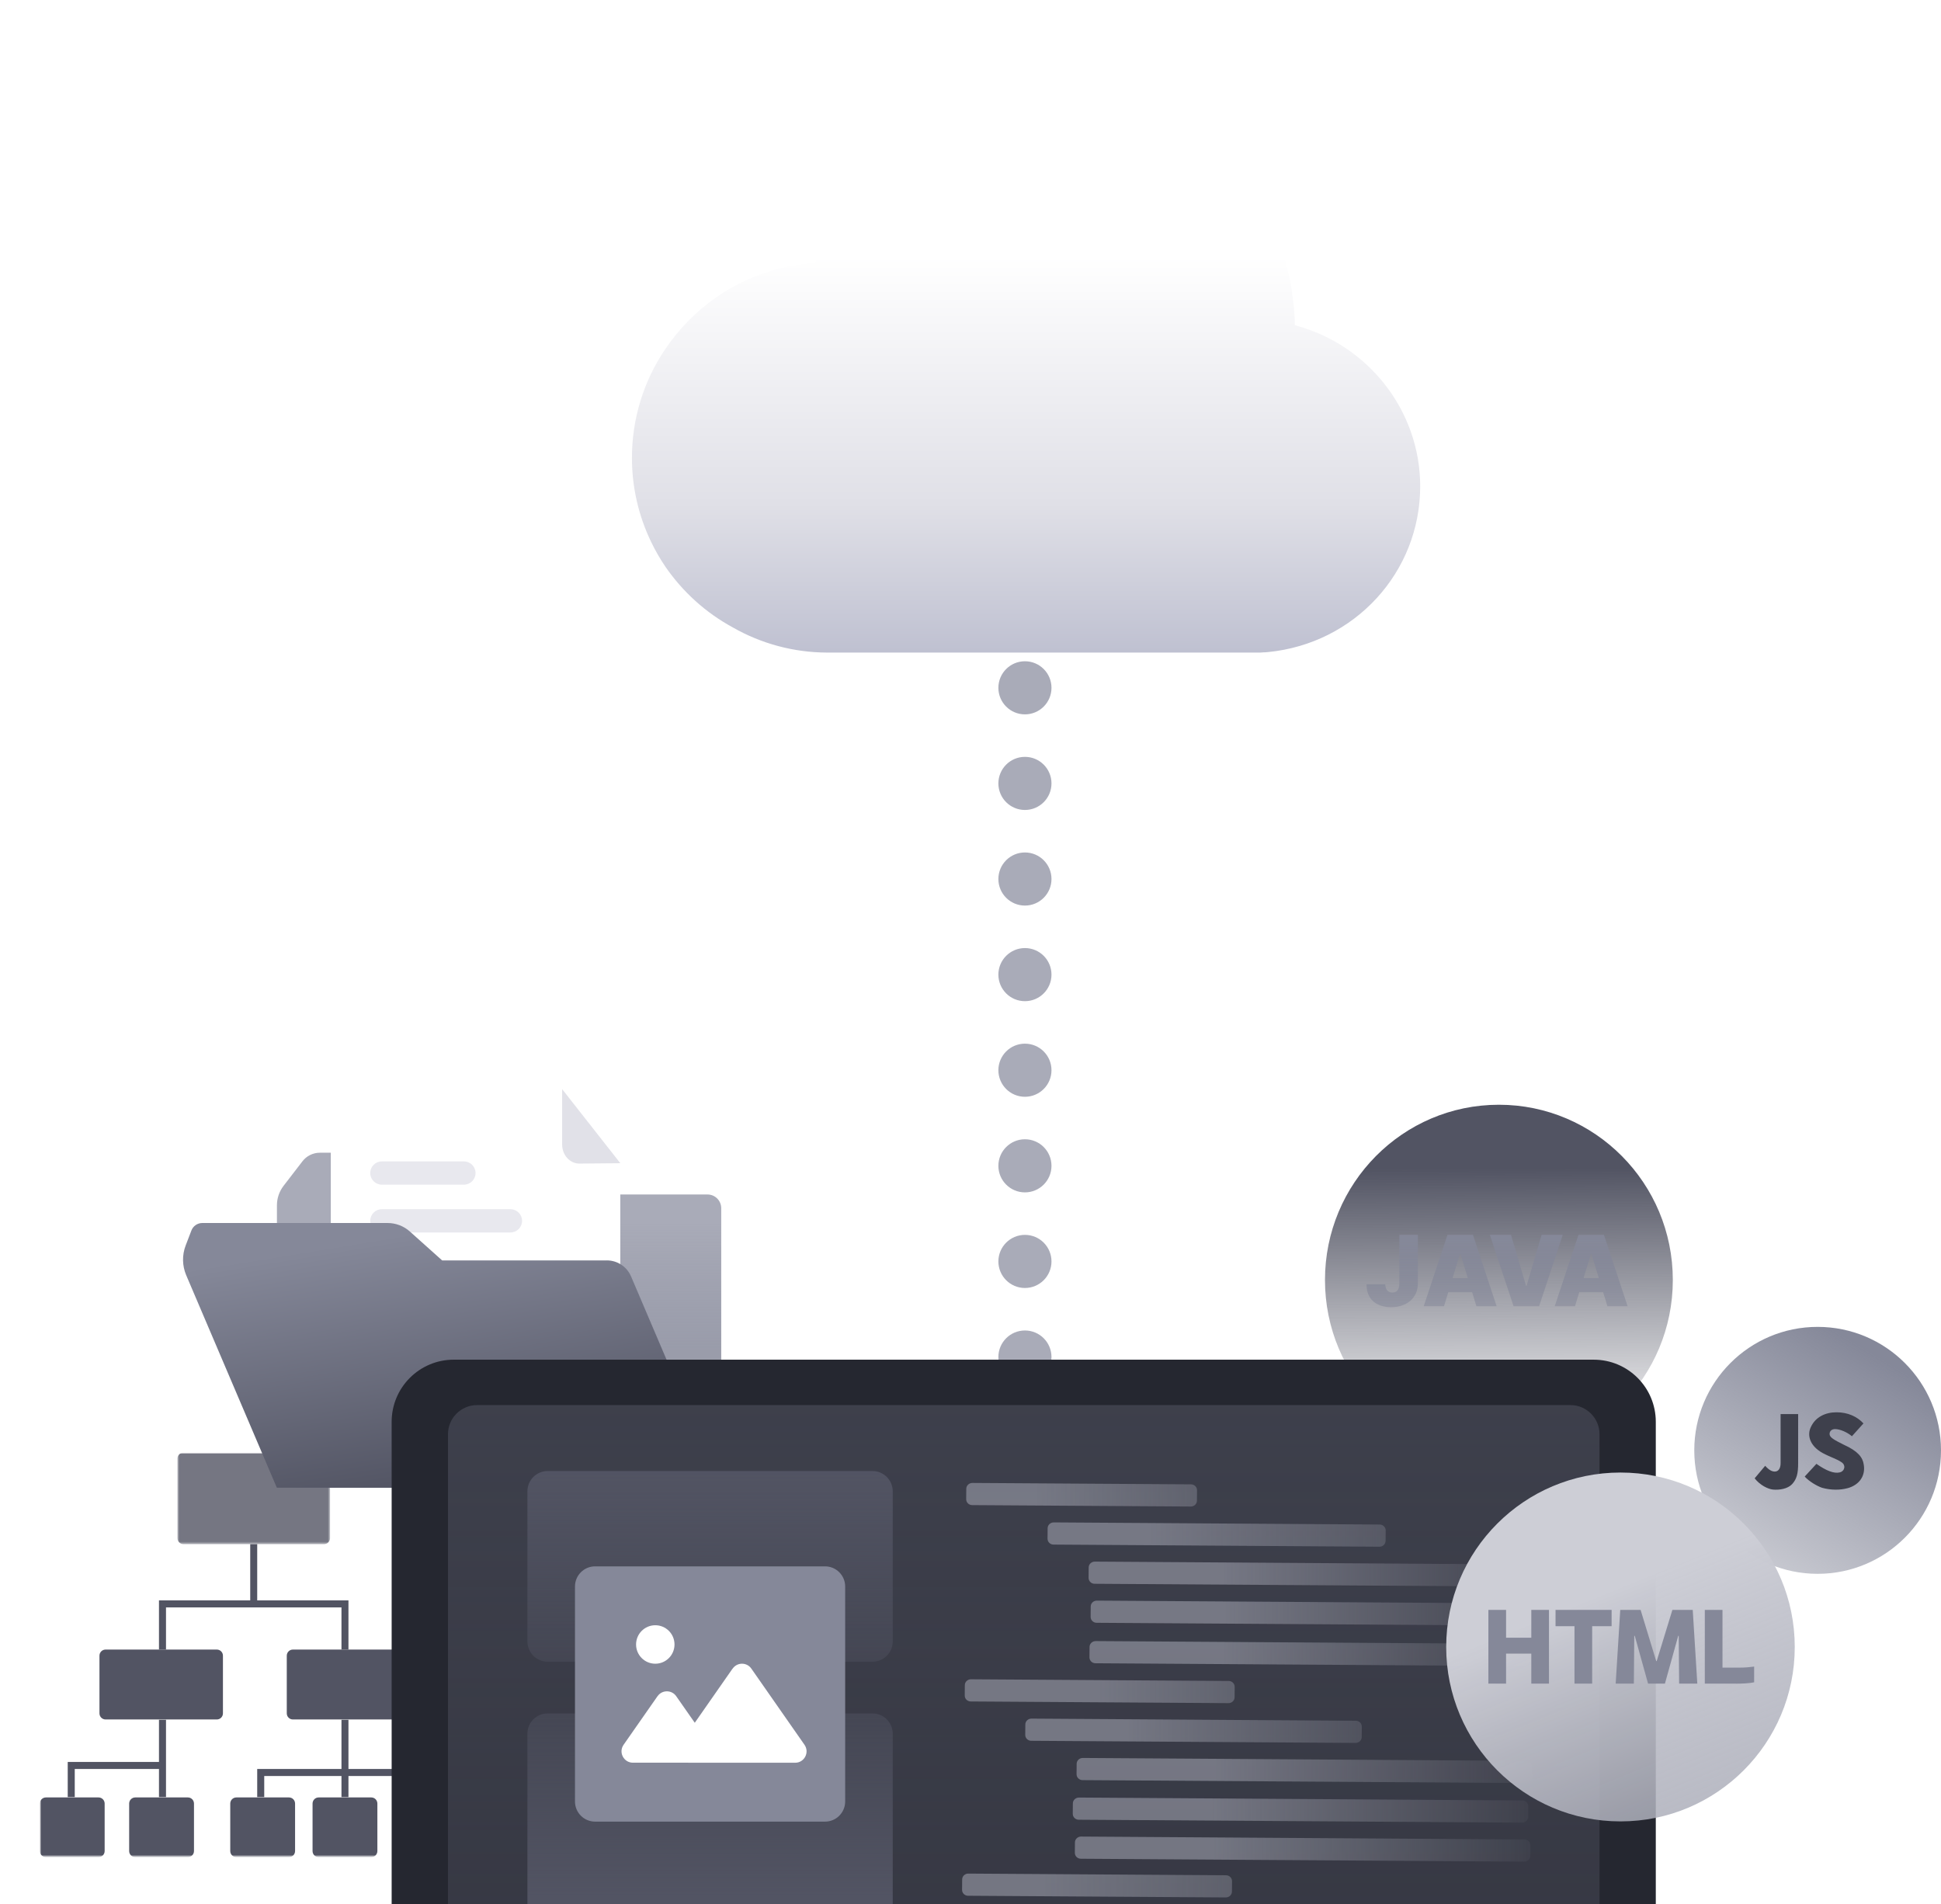 <svg width="731" height="717" viewBox="0 0 731 717" fill="none" xmlns="http://www.w3.org/2000/svg">
<g clip-path="url(#clip0_248_4084)">
<circle cx="386" cy="187" r="10" fill="#A9ABB8"/>
<circle cx="386" cy="223" r="10" fill="#A9ABB8"/>
<circle cx="386" cy="259" r="10" fill="#A9ABB8"/>
<circle cx="386" cy="295" r="10" fill="#A9ABB8"/>
<circle cx="386" cy="331" r="10" fill="#A9ABB8"/>
<circle cx="386" cy="367" r="10" fill="#A9ABB8"/>
<circle cx="386" cy="403" r="10" fill="#A9ABB8"/>
<circle cx="386" cy="439" r="10" fill="#A9ABB8"/>
<circle cx="386" cy="475" r="10" fill="#A9ABB8"/>
<circle cx="386" cy="511" r="10" fill="#A9ABB8"/>
<circle cx="386" cy="547" r="10" fill="#A9ABB8"/>
<circle cx="386" cy="583" r="10" fill="#A9ABB8"/>
<circle cx="386" cy="619" r="10" fill="#A9ABB8"/>
<circle cx="386" cy="655" r="10" fill="#A9ABB8"/>
<circle cx="386" cy="691" r="10" fill="#A9ABB8"/>
<mask id="mask0_248_4084" style="mask-type:luminance" maskUnits="userSpaceOnUse" x="15" y="547" width="159" height="153">
<path d="M173.12 547H15V699.343H173.12V547Z" fill="white"/>
</mask>
<g mask="url(#mask0_248_4084)">
<mask id="mask1_248_4084" style="mask-type:luminance" maskUnits="userSpaceOnUse" x="15" y="547" width="159" height="153">
<path d="M173.104 547H15V699.343H173.104V547Z" fill="white"/>
</mask>
<g mask="url(#mask1_248_4084)">
<g opacity="0.8">
<mask id="mask2_248_4084" style="mask-type:luminance" maskUnits="userSpaceOnUse" x="66" y="547" width="59" height="35">
<path d="M124.295 547H66.809V581.484H124.295V547Z" fill="white"/>
</mask>
<g mask="url(#mask2_248_4084)">
<path d="M122.003 581.468H69.117C67.84 581.468 66.809 580.436 66.809 579.159V549.294C66.809 548.016 67.84 546.984 69.117 546.984H122.003C123.28 546.984 124.31 548.016 124.31 549.294V579.159C124.31 580.436 123.28 581.468 122.003 581.468Z" fill="#525463"/>
</g>
</g>
<path d="M81.654 647.479H39.766C38.49 647.479 37.459 646.448 37.459 645.17V623.464C37.459 622.186 38.49 621.155 39.766 621.155H81.654C82.931 621.155 83.961 622.186 83.961 623.464V645.17C83.961 646.448 82.931 647.479 81.654 647.479Z" fill="#525463"/>
<path d="M152.199 647.479H110.312C109.035 647.479 108.004 646.448 108.004 645.17V623.464C108.004 622.186 109.035 621.155 110.312 621.155H152.199C153.476 621.155 154.507 622.186 154.507 623.464V645.17C154.507 646.448 153.476 647.479 152.199 647.479Z" fill="#525463"/>
<path d="M108.82 699.328H89.022C87.746 699.328 86.715 698.296 86.715 697.018V679.146C86.715 677.868 87.746 676.836 89.022 676.836H108.82C110.097 676.836 111.127 677.868 111.127 679.146V697.018C111.127 698.296 110.097 699.328 108.82 699.328Z" fill="#525463"/>
<path d="M139.816 699.328H120.018C118.742 699.328 117.711 698.296 117.711 697.018V679.146C117.711 677.868 118.742 676.836 120.018 676.836H139.816C141.093 676.836 142.123 677.868 142.123 679.146V697.018C142.123 698.296 141.093 699.328 139.816 699.328Z" fill="#525463"/>
<path d="M170.812 699.328H151.015C149.738 699.328 148.707 698.296 148.707 697.018V679.146C148.707 677.868 149.738 676.836 151.015 676.836H170.812C172.089 676.836 173.12 677.868 173.12 679.146V697.018C173.12 698.296 172.089 699.328 170.812 699.328Z" fill="#525463"/>
<path d="M37.105 699.328H17.307C16.031 699.328 15 698.296 15 697.018V679.146C15 677.868 16.031 676.836 17.307 676.836H37.105C38.382 676.836 39.413 677.868 39.413 679.146V697.018C39.413 698.296 38.382 699.328 37.105 699.328Z" fill="#525463"/>
<path d="M70.747 699.328H50.95C49.673 699.328 48.642 698.296 48.642 697.018V679.146C48.642 677.868 49.673 676.836 50.95 676.836H70.747C72.024 676.836 73.055 677.868 73.055 679.146V697.018C73.055 698.296 72.024 699.328 70.747 699.328Z" fill="#525463"/>
<path d="M128.602 621.155H131.233V602.636H96.868V581.468H94.237V602.636H59.872V621.155H62.518V605.283H128.602V621.155Z" fill="#525463"/>
<path d="M59.872 663.474H25.507V676.698H28.152V666.122H59.872V676.698H62.518V647.603H59.872V663.474Z" fill="#525463"/>
<path d="M131.232 666.122V647.603H128.602V666.122H96.867V676.698H99.513V668.77H128.602V676.698H131.232V668.77H160.321V676.698H162.952V666.122H131.232Z" fill="#525463"/>
</g>
</g>
<path d="M211.246 449.811L202.918 437.676C201.369 435.426 198.814 434.063 196.072 434.063H120.474C117.902 434.063 115.467 435.256 113.9 437.301L106.764 446.573C105.163 448.669 104.295 451.226 104.295 453.867V560.218H271.619V454.958C271.619 452.095 269.303 449.794 266.459 449.794H211.246V449.811Z" fill="url(#paint0_linear_248_4084)"/>
<path d="M224.786 548.543H133.4C128.529 548.543 124.578 544.146 124.578 538.726V419.934C124.578 414.514 128.529 410.117 133.4 410.117H211.689L233.607 438.017V538.743C233.607 544.163 229.656 548.56 224.786 548.56" fill="white"/>
<path d="M211.706 410.117V430.961C211.706 434.949 214.635 438.188 218.229 438.154L233.624 438.017L211.706 410.117Z" fill="#E1E1E8"/>
<path d="M174.716 437.335H143.806C141.388 437.335 139.429 439.297 139.429 441.716C139.429 444.135 141.388 446.096 143.806 446.096H174.716C177.133 446.096 179.093 444.135 179.093 441.716C179.093 439.297 177.133 437.335 174.716 437.335Z" fill="#E8E8EE"/>
<path d="M192.24 455.333H143.806C141.388 455.333 139.429 457.294 139.429 459.713C139.429 462.132 141.388 464.093 143.806 464.093H192.24C194.658 464.093 196.617 462.132 196.617 459.713C196.617 457.294 194.658 455.333 192.24 455.333Z" fill="#E8E8EE"/>
<path d="M228.566 474.627H166.524L154.381 463.753C152.065 461.674 149.068 460.532 145.951 460.532H76.177C74.372 460.532 72.737 461.657 72.09 463.344L69.927 468.985C68.531 472.615 68.616 476.638 70.132 480.2L104.261 560.218H271.585L237.661 480.643C236.111 476.996 232.517 474.61 228.549 474.61L228.566 474.627Z" fill="url(#paint1_linear_248_4084)"/>
<path d="M564.5 548C600.675 548 630 518.451 630 482C630 445.549 600.675 416 564.5 416C528.325 416 499 445.549 499 482C499 518.451 528.325 548 564.5 548Z" fill="url(#paint2_linear_248_4084)"/>
<g filter="url(#filter0_d_248_4084)">
<path d="M170.867 507.997H600.223C613.115 507.997 623.589 518.479 623.589 531.381V717.017H147.501V531.381C147.501 518.479 157.975 507.997 170.867 507.997Z" fill="#252730"/>
</g>
<path d="M179.655 529.097H591.452C597.481 529.097 602.386 534.006 602.386 540.039V717.017H168.721V540.039C168.721 534.006 173.626 529.097 179.655 529.097Z" fill="url(#paint3_linear_248_4084)"/>
<path d="M487.65 122.455V122.284C487.65 119.728 487.429 117.171 487.174 114.615L486.492 109.382V109.127C483.648 91.623 475.848 75.313 464.029 62.121L463.927 62.002L463.808 61.865L463.161 61.133C454.645 51.725 444.257 44.192 432.676 39.027C421.061 33.88 408.527 31.188 395.839 31.136L395.771 31C354.319 31 318.469 58.764 307.178 99.02C288.973 100.06 271.806 107.9 259.101 120.972C255.848 124.295 252.902 127.926 250.313 131.794C242.292 143.776 238 157.888 238 172.307C237.966 183.317 240.453 194.207 245.255 204.126C246.788 207.314 248.559 210.398 250.552 213.33C257.109 222.891 265.845 230.765 276.029 236.287C286.793 242.423 298.97 245.678 311.351 245.729H474.673L475.865 245.644H476.274L477.568 245.542C510.233 242.321 534.859 215.46 534.859 183.095C534.859 154.615 515.206 129.715 487.616 122.455H487.65Z" fill="url(#paint4_linear_248_4084)"/>
<path d="M684.541 592.635C710.199 592.635 731 571.818 731 546.14C731 520.462 710.199 499.646 684.541 499.646C658.882 499.646 638.082 520.462 638.082 546.14C638.082 571.818 658.882 592.635 684.541 592.635Z" fill="url(#paint5_linear_248_4084)"/>
<path d="M670.576 532.471H677.201V550.929C677.201 554.815 676.707 556.911 674.919 558.871C673.267 560.627 670.167 561.155 667.63 560.9C665.841 560.678 662.912 559.332 660.817 556.673L664.786 551.952C666.199 553.554 667.408 554.201 668.566 554.116C669.656 554.048 670.593 553.111 670.593 550.929V532.471H670.576Z" fill="#3E404C"/>
<path d="M695.781 560.388C693.124 561.138 689.531 561.172 686.21 560.235C684.337 559.604 681.305 557.832 679.67 556.008L684.081 551.219C687.828 553.844 690.74 554.969 692.869 554.44C694.81 553.946 695.219 551.713 693.55 550.622C691.643 549.31 689.735 548.901 686.363 547.112C681.612 544.453 680.419 540.448 682.054 537.226C683.74 533.664 687.368 531.807 691.626 531.807C695.883 531.807 699.374 533.375 701.793 535.999L697.45 540.823C695.611 539.255 692.886 538.13 691.098 538.13C690.059 538.13 689.037 538.726 689.037 539.97C689.037 541.215 690.502 542.101 694.538 544.095C699.63 546.413 701.537 548.731 701.912 551.543C702.593 555.548 700.447 559.11 695.781 560.405V560.388Z" fill="#3E404C"/>
<path d="M328.586 553.929H206.256C202.043 553.929 198.627 557.348 198.627 561.565V618.097C198.627 622.314 202.043 625.733 206.256 625.733H328.586C332.8 625.733 336.216 622.314 336.216 618.097V561.565C336.216 557.348 332.8 553.929 328.586 553.929Z" fill="url(#paint6_linear_248_4084)"/>
<path d="M206.239 645.196H328.586C332.793 645.196 336.216 648.622 336.216 652.832V717H198.627V652.832C198.627 648.622 202.05 645.196 206.256 645.196H206.239Z" fill="url(#paint7_linear_248_4084)"/>
<path d="M310.721 589.822H224.121C219.936 589.822 216.543 593.218 216.543 597.407V678.362C216.543 682.551 219.936 685.947 224.121 685.947H310.721C314.907 685.947 318.3 682.551 318.3 678.362V597.407C318.3 593.218 314.907 589.822 310.721 589.822Z" fill="#858899"/>
<path d="M247.623 638.72L234.85 657.008C232.858 659.854 234.902 663.757 238.376 663.757H263.921C267.396 663.757 269.422 659.854 267.447 657.008L254.674 638.72C252.971 636.266 249.343 636.266 247.64 638.72H247.623Z" fill="white"/>
<path d="M275.894 628.324L255.866 657.025C253.873 659.871 255.917 663.774 259.391 663.774H299.464C302.938 663.774 304.965 659.871 302.989 657.025L282.962 628.324C281.258 625.869 277.631 625.869 275.928 628.324H275.894Z" fill="white"/>
<path d="M246.789 626.483C250.786 626.483 254.027 623.24 254.027 619.24C254.027 615.239 250.786 611.996 246.789 611.996C242.791 611.996 239.551 615.239 239.551 619.24C239.551 623.24 242.791 626.483 246.789 626.483Z" fill="white"/>
<path opacity="0.53" d="M448.481 567.291L366.139 566.763C364.878 566.763 363.856 565.757 363.874 564.513L363.908 560.627C363.908 559.4 364.946 558.412 366.207 558.412L448.549 558.94C449.809 558.94 450.831 559.946 450.814 561.19L450.78 565.076C450.78 566.303 449.741 567.291 448.481 567.291Z" fill="url(#paint8_linear_248_4084)"/>
<path opacity="0.53" d="M519.532 582.426L396.776 581.625C395.516 581.625 394.494 580.619 394.511 579.375L394.546 575.489C394.546 574.262 395.584 573.273 396.845 573.273L519.6 574.074C520.861 574.074 521.883 575.08 521.865 576.324L521.831 580.21C521.831 581.437 520.793 582.426 519.532 582.426Z" fill="url(#paint9_linear_248_4084)"/>
<path opacity="0.53" d="M573.587 597.441L412.24 596.384C410.98 596.384 409.958 595.379 409.975 594.135L410.009 590.249C410.009 589.022 411.048 588.033 412.308 588.033L573.655 589.09C574.915 589.09 575.937 590.095 575.92 591.34L575.886 595.226C575.886 596.453 574.847 597.441 573.587 597.441Z" fill="url(#paint10_linear_248_4084)"/>
<path opacity="0.53" d="M574.353 612.133L413.006 611.076C411.746 611.076 410.724 610.07 410.741 608.826L410.775 604.94C410.775 603.713 411.814 602.725 413.075 602.725L574.422 603.781C575.682 603.781 576.704 604.787 576.687 606.031L576.653 609.917C576.653 611.144 575.614 612.133 574.353 612.133Z" fill="url(#paint11_linear_248_4084)"/>
<path opacity="0.53" d="M573.911 627.369L412.564 626.312C411.303 626.312 410.282 625.307 410.299 624.062L410.333 620.177C410.333 618.949 411.371 617.961 412.632 617.961L573.979 619.018C575.239 619.018 576.261 620.023 576.244 621.267L576.21 625.153C576.21 626.38 575.171 627.369 573.911 627.369Z" fill="url(#paint12_linear_248_4084)"/>
<path opacity="0.53" d="M462.667 641.328L365.594 640.697C364.333 640.697 363.312 639.691 363.329 638.447L363.363 634.561C363.363 633.334 364.402 632.346 365.662 632.346L462.736 632.976C463.996 632.976 465.018 633.982 465.001 635.226L464.967 639.112C464.967 640.339 463.928 641.328 462.667 641.328Z" fill="url(#paint13_linear_248_4084)"/>
<path opacity="0.53" d="M510.54 656.309L388.38 655.507C387.12 655.507 386.098 654.502 386.115 653.258L386.149 649.372C386.149 648.145 387.188 647.156 388.448 647.156L510.608 647.957C511.868 647.957 512.89 648.963 512.873 650.207L512.839 654.093C512.839 655.32 511.8 656.309 510.54 656.309Z" fill="url(#paint14_linear_248_4084)"/>
<path opacity="0.53" d="M574.677 671.409L407.71 670.319C406.45 670.319 405.428 669.313 405.445 668.069L405.479 664.183C405.479 662.956 406.518 661.967 407.778 661.967L574.745 663.058C576.005 663.058 577.027 664.064 577.01 665.308L576.976 669.194C576.976 670.421 575.937 671.409 574.677 671.409Z" fill="url(#paint15_linear_248_4084)"/>
<path opacity="0.53" d="M461.663 714.495L364.589 713.864C363.328 713.864 362.307 712.858 362.324 711.614L362.358 707.728C362.358 706.501 363.397 705.513 364.657 705.513L461.731 706.143C462.991 706.143 464.013 707.149 463.996 708.393L463.962 712.279C463.962 713.506 462.923 714.495 461.663 714.495Z" fill="url(#paint16_linear_248_4084)"/>
<path opacity="0.53" d="M573.246 686.322L406.279 685.231C405.019 685.231 403.997 684.226 404.014 682.981L404.048 679.096C404.048 677.868 405.087 676.88 406.348 676.88L573.315 677.971C574.575 677.971 575.597 678.976 575.58 680.22L575.546 684.106C575.546 685.333 574.507 686.322 573.246 686.322Z" fill="url(#paint17_linear_248_4084)"/>
<path opacity="0.53" d="M574.03 701.013L407.063 699.923C405.803 699.923 404.781 698.917 404.798 697.673L404.832 693.787C404.832 692.56 405.871 691.571 407.131 691.571L574.098 692.662C575.358 692.662 576.38 693.668 576.363 694.912L576.329 698.798C576.329 700.025 575.29 701.013 574.03 701.013Z" fill="url(#paint18_linear_248_4084)"/>
<path d="M610.288 685.862C646.537 685.862 675.923 656.454 675.923 620.177C675.923 583.9 646.537 554.492 610.288 554.492C574.038 554.492 544.652 583.9 544.652 620.177C544.652 656.454 574.038 685.862 610.288 685.862Z" fill="url(#paint19_linear_248_4084)"/>
<path d="M560.542 606.218H567.201V616.7H576.704V606.218H583.363V633.982H576.704V622.682H567.201V633.982H560.542V606.218Z" fill="#858899"/>
<path d="M585.815 606.218H606.95V612.354H599.627V633.982H592.968V612.354H585.832V606.218H585.815Z" fill="#858899"/>
<path d="M620.677 633.982L615.67 615.984H615.482L615.329 633.982H608.483L610.203 606.218H617.866L623.742 625.494H623.929L629.839 606.218H637.503L639.223 633.982H632.376L632.223 615.984H632.036L627.029 633.982H620.677Z" fill="#858899"/>
<path d="M653.835 633.982H642.05V606.218H648.708V627.966H654.686C657.445 627.966 658.876 627.778 660.63 627.557V633.471C658.978 633.88 655.946 633.999 653.818 633.999L653.835 633.982Z" fill="#858899"/>
<path d="M593.162 491.867H585.517L594.461 465H604.072L612.978 491.867H605.371L603.757 486.598H594.758L593.162 491.867ZM596.39 481.254H602.124L599.359 472.236H599.136L596.39 481.254Z" fill="url(#paint20_linear_248_4084)"/>
<path d="M569.07 465L574.71 484.148H574.933L580.573 465H588.552L579.646 491.867H570.034L561.091 465H569.07Z" fill="url(#paint21_linear_248_4084)"/>
<path d="M543.827 491.867H536.183L545.126 465H554.737L563.644 491.867H556.036L554.422 486.598H545.423L543.827 491.867ZM547.056 481.254H552.789L550.024 472.236H549.802L547.056 481.254Z" fill="url(#paint22_linear_248_4084)"/>
<path d="M527.008 465H533.985V483.443C533.948 488.713 529.81 492.238 523.928 492.238C518.807 492.238 514.614 489.659 514.651 483.592H521.702C521.776 485.633 522.722 486.728 524.374 486.709C526.062 486.728 526.971 485.596 527.008 483.443V465Z" fill="url(#paint23_linear_248_4084)"/>
</g>
<defs>
<filter id="filter0_d_248_4084" x="45.601" y="410.097" width="679.888" height="412.82" filterUnits="userSpaceOnUse" color-interpolation-filters="sRGB">
<feFlood flood-opacity="0" result="BackgroundImageFix"/>
<feColorMatrix in="SourceAlpha" type="matrix" values="0 0 0 0 0 0 0 0 0 0 0 0 0 0 0 0 0 0 127 0" result="hardAlpha"/>
<feOffset dy="4"/>
<feGaussianBlur stdDeviation="50.95"/>
<feComposite in2="hardAlpha" operator="out"/>
<feColorMatrix type="matrix" values="0 0 0 0 0.663 0 0 0 0 0.671 0 0 0 0 0.725 0 0 0 0.34 0"/>
<feBlend mode="normal" in2="BackgroundImageFix" result="effect1_dropShadow_248_4084"/>
<feBlend mode="normal" in="SourceGraphic" in2="effect1_dropShadow_248_4084" result="shape"/>
</filter>
<linearGradient id="paint0_linear_248_4084" x1="187.957" y1="460.5" x2="187.957" y2="508" gradientUnits="userSpaceOnUse">
<stop stop-color="#A9ABB8"/>
<stop offset="1" stop-color="#86899A" stop-opacity="0.84"/>
</linearGradient>
<linearGradient id="paint1_linear_248_4084" x1="175" y1="461" x2="190.5" y2="555.5" gradientUnits="userSpaceOnUse">
<stop stop-color="#858899"/>
<stop offset="1" stop-color="#525463"/>
</linearGradient>
<linearGradient id="paint2_linear_248_4084" x1="564.5" y1="440" x2="565" y2="545" gradientUnits="userSpaceOnUse">
<stop stop-color="#525463"/>
<stop offset="1" stop-color="#525463" stop-opacity="0"/>
</linearGradient>
<linearGradient id="paint3_linear_248_4084" x1="385.553" y1="516" x2="385.553" y2="1222.5" gradientUnits="userSpaceOnUse">
<stop stop-color="#3E404C"/>
<stop offset="1" stop-color="#3E404C" stop-opacity="0"/>
</linearGradient>
<linearGradient id="paint4_linear_248_4084" x1="417.5" y1="96.5" x2="417.5" y2="255.5" gradientUnits="userSpaceOnUse">
<stop stop-color="white"/>
<stop offset="0.585" stop-color="#E0E0E7"/>
<stop offset="1" stop-color="#B9BBCD"/>
</linearGradient>
<linearGradient id="paint5_linear_248_4084" x1="697.5" y1="505" x2="612.5" y2="647" gradientUnits="userSpaceOnUse">
<stop stop-color="#858899"/>
<stop offset="1" stop-color="#858899" stop-opacity="0"/>
</linearGradient>
<linearGradient id="paint6_linear_248_4084" x1="267.421" y1="553.929" x2="267.421" y2="676.5" gradientUnits="userSpaceOnUse">
<stop stop-color="#525463"/>
<stop offset="1" stop-color="#525463" stop-opacity="0"/>
</linearGradient>
<linearGradient id="paint7_linear_248_4084" x1="313" y1="714.5" x2="313" y2="584.5" gradientUnits="userSpaceOnUse">
<stop stop-color="#525463"/>
<stop offset="1" stop-color="#525463" stop-opacity="0"/>
</linearGradient>
<linearGradient id="paint8_linear_248_4084" x1="390.47" y1="562.456" x2="548.5" y2="562.456" gradientUnits="userSpaceOnUse">
<stop stop-color="#A9ABB8"/>
<stop offset="1" stop-color="#A9ABB8" stop-opacity="0"/>
</linearGradient>
<linearGradient id="paint9_linear_248_4084" x1="433.471" y1="577.442" x2="602.5" y2="577.442" gradientUnits="userSpaceOnUse">
<stop stop-color="#A9ABB8"/>
<stop offset="1" stop-color="#A9ABB8" stop-opacity="0"/>
</linearGradient>
<linearGradient id="paint10_linear_248_4084" x1="460.741" y1="592.318" x2="590.985" y2="592.318" gradientUnits="userSpaceOnUse">
<stop stop-color="#A9ABB8"/>
<stop offset="1" stop-color="#A9ABB8" stop-opacity="0"/>
</linearGradient>
<linearGradient id="paint11_linear_248_4084" x1="461.507" y1="607.009" x2="591.752" y2="607.01" gradientUnits="userSpaceOnUse">
<stop stop-color="#A9ABB8"/>
<stop offset="1" stop-color="#A9ABB8" stop-opacity="0"/>
</linearGradient>
<linearGradient id="paint12_linear_248_4084" x1="461.064" y1="622.246" x2="591.309" y2="622.246" gradientUnits="userSpaceOnUse">
<stop stop-color="#A9ABB8"/>
<stop offset="1" stop-color="#A9ABB8" stop-opacity="0"/>
</linearGradient>
<linearGradient id="paint13_linear_248_4084" x1="414.165" y1="632.346" x2="568" y2="632.346" gradientUnits="userSpaceOnUse">
<stop stop-color="#A9ABB8"/>
<stop offset="1" stop-color="#A9ABB8" stop-opacity="0"/>
</linearGradient>
<linearGradient id="paint14_linear_248_4084" x1="424.893" y1="651.325" x2="571.5" y2="651.325" gradientUnits="userSpaceOnUse">
<stop stop-color="#A9ABB8"/>
<stop offset="1" stop-color="#A9ABB8" stop-opacity="0"/>
</linearGradient>
<linearGradient id="paint15_linear_248_4084" x1="457.93" y1="666.268" x2="592.585" y2="666.268" gradientUnits="userSpaceOnUse">
<stop stop-color="#A9ABB8"/>
<stop offset="1" stop-color="#A9ABB8" stop-opacity="0"/>
</linearGradient>
<linearGradient id="paint16_linear_248_4084" x1="393.427" y1="709.603" x2="595.5" y2="709.604" gradientUnits="userSpaceOnUse">
<stop stop-color="#A9ABB8"/>
<stop offset="1" stop-color="#A9ABB8" stop-opacity="0"/>
</linearGradient>
<linearGradient id="paint17_linear_248_4084" x1="456.499" y1="681.18" x2="591.155" y2="681.18" gradientUnits="userSpaceOnUse">
<stop stop-color="#A9ABB8"/>
<stop offset="1" stop-color="#A9ABB8" stop-opacity="0"/>
</linearGradient>
<linearGradient id="paint18_linear_248_4084" x1="457.283" y1="695.872" x2="591.938" y2="695.872" gradientUnits="userSpaceOnUse">
<stop stop-color="#A9ABB8"/>
<stop offset="1" stop-color="#A9ABB8" stop-opacity="0"/>
</linearGradient>
<linearGradient id="paint19_linear_248_4084" x1="619.5" y1="593.5" x2="663" y2="700" gradientUnits="userSpaceOnUse">
<stop stop-color="#CDCED6"/>
<stop offset="1" stop-color="#A3A5B2" stop-opacity="0.8"/>
</linearGradient>
<linearGradient id="paint20_linear_248_4084" x1="599.248" y1="466.973" x2="599.248" y2="523.196" gradientUnits="userSpaceOnUse">
<stop stop-color="#858899"/>
<stop offset="1" stop-color="#858899" stop-opacity="0"/>
</linearGradient>
<linearGradient id="paint21_linear_248_4084" x1="574.822" y1="466.973" x2="574.822" y2="523.196" gradientUnits="userSpaceOnUse">
<stop stop-color="#858899"/>
<stop offset="1" stop-color="#858899" stop-opacity="0"/>
</linearGradient>
<linearGradient id="paint22_linear_248_4084" x1="549.913" y1="466.973" x2="549.913" y2="523.196" gradientUnits="userSpaceOnUse">
<stop stop-color="#858899"/>
<stop offset="1" stop-color="#858899" stop-opacity="0"/>
</linearGradient>
<linearGradient id="paint23_linear_248_4084" x1="524.318" y1="467" x2="524.318" y2="524" gradientUnits="userSpaceOnUse">
<stop stop-color="#858899"/>
<stop offset="1" stop-color="#858899" stop-opacity="0"/>
</linearGradient>
<clipPath id="clip0_248_4084">
<rect width="731" height="717" fill="white"/>
</clipPath>
</defs>
</svg>
